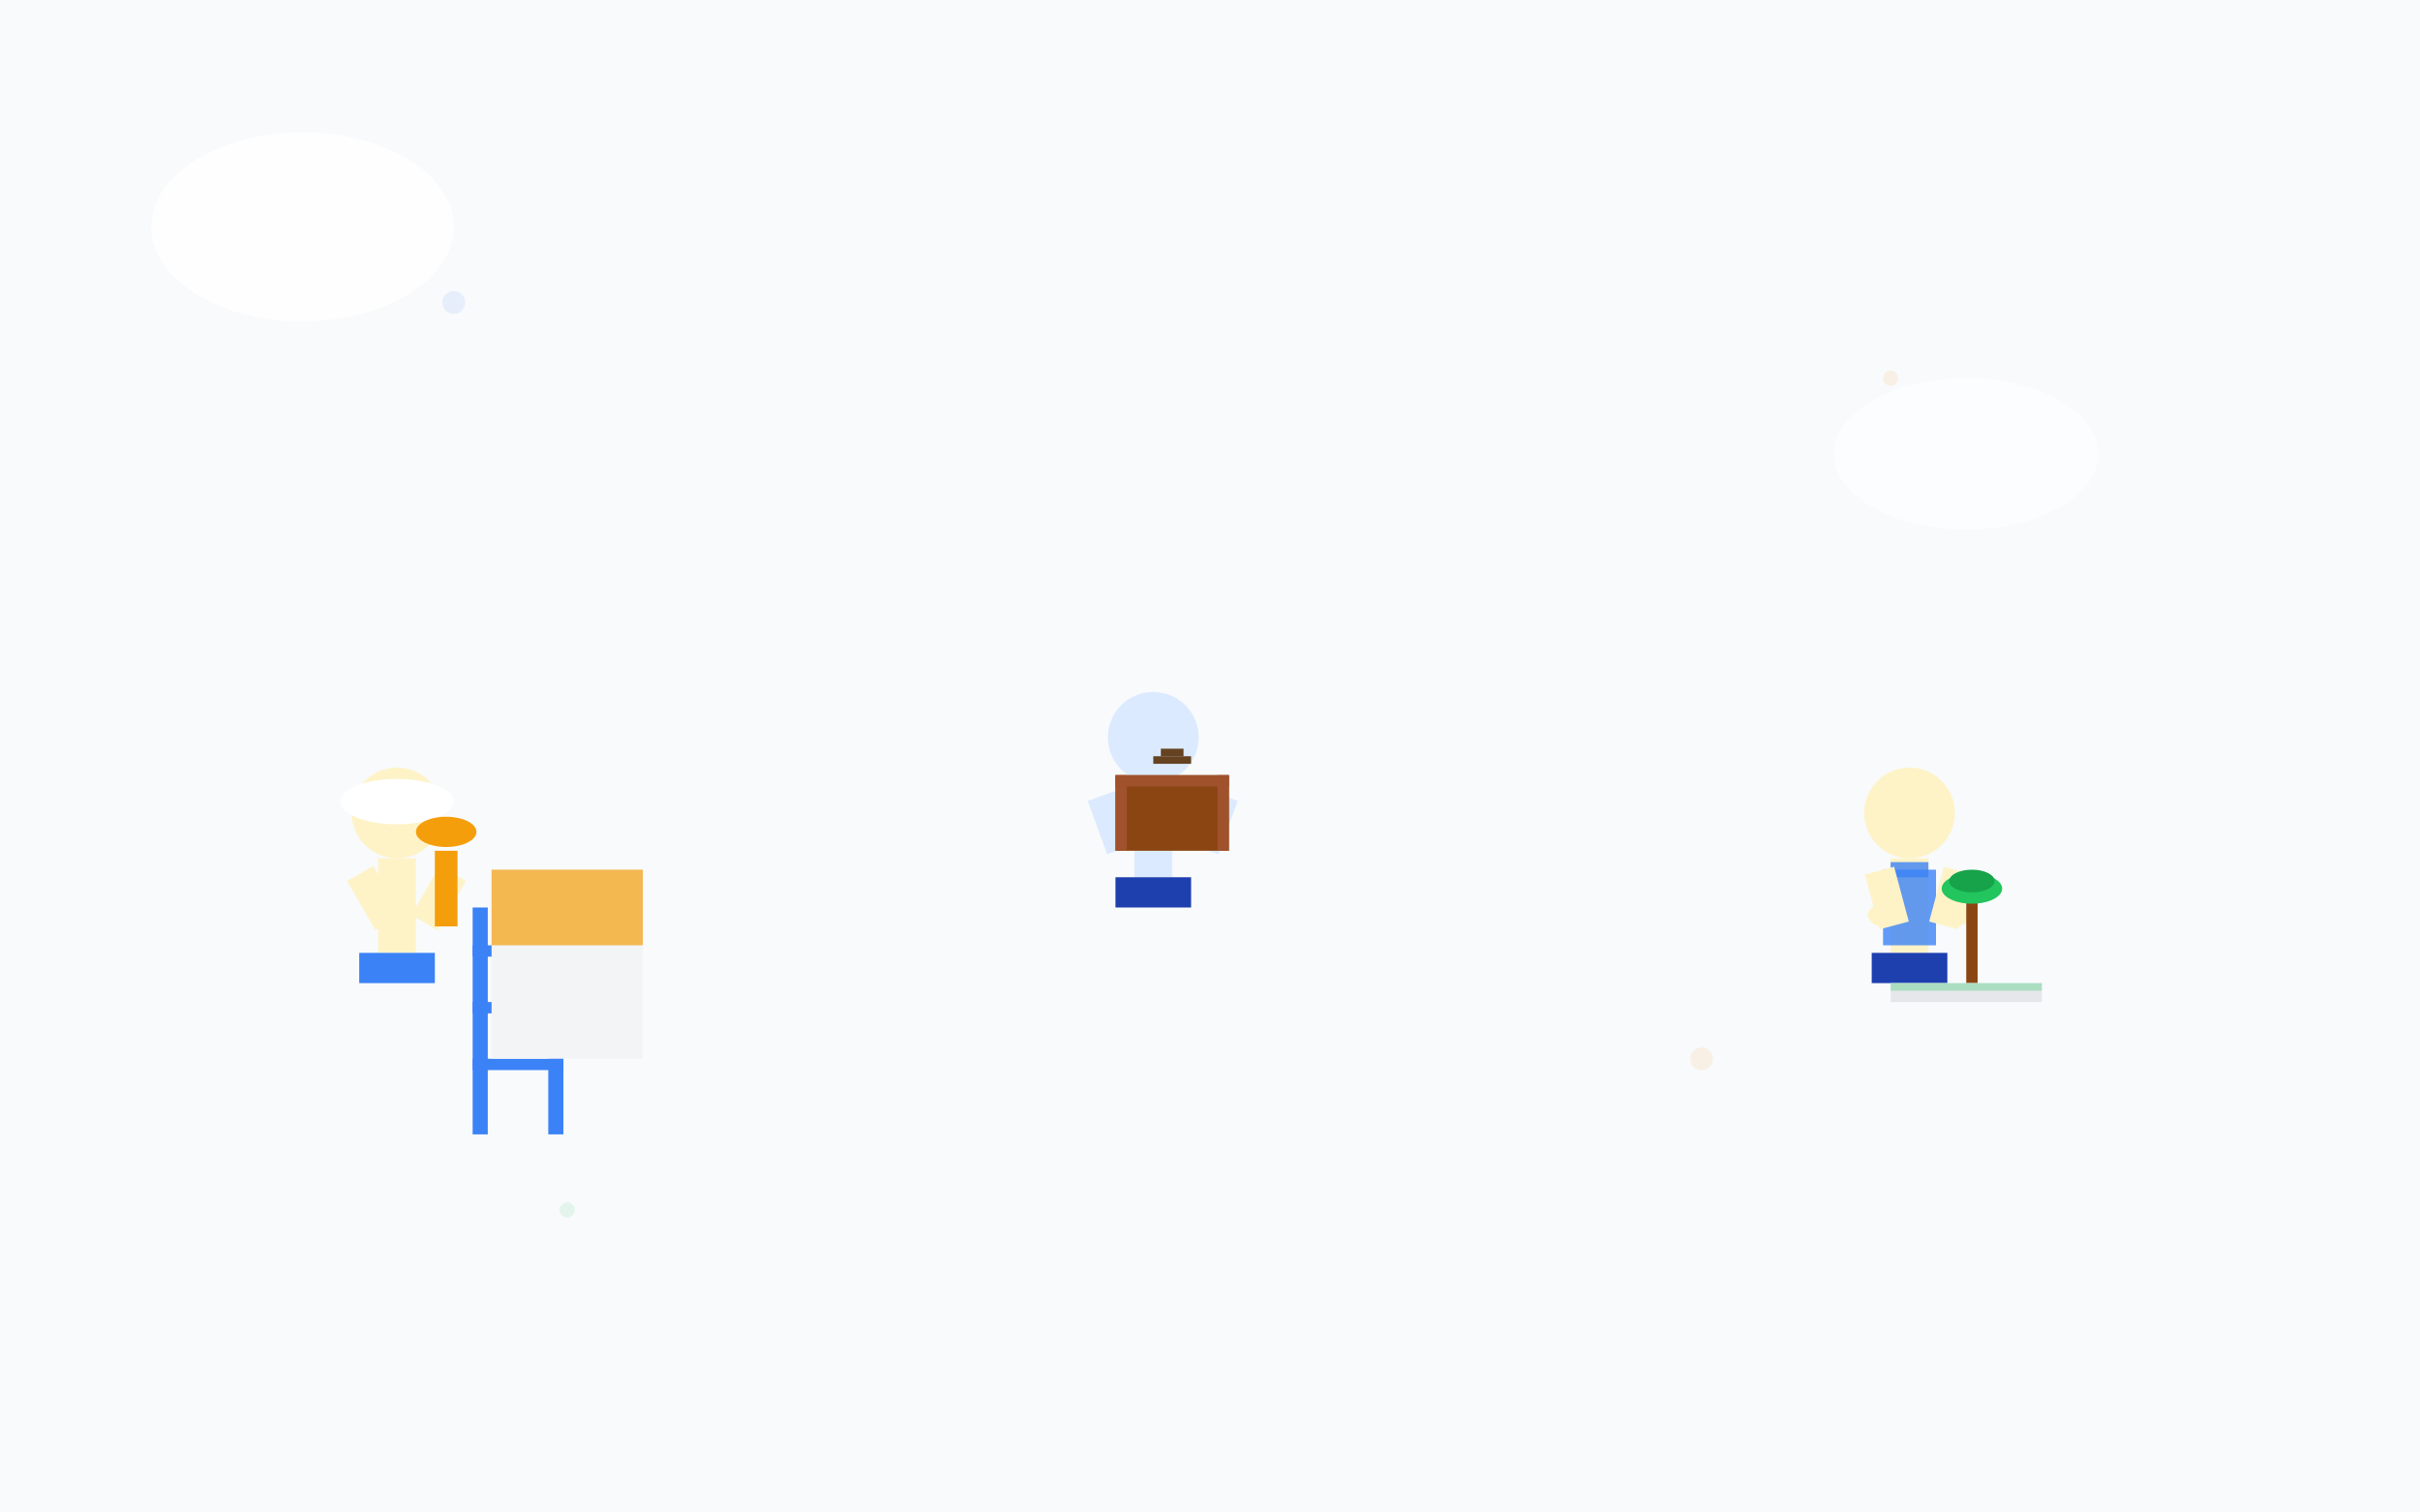 <svg width="640" height="400" viewBox="0 0 640 400" fill="none" xmlns="http://www.w3.org/2000/svg">
  <!-- Background -->
  <rect width="640" height="400" fill="#F8FAFC"/>
  
  <!-- Cloud decorations -->
  <ellipse cx="80" cy="60" rx="40" ry="25" fill="white" opacity="0.8"/>
  <ellipse cx="520" cy="120" rx="35" ry="20" fill="white" opacity="0.6"/>
  
  <!-- Person 1: Painting (left) -->
  <g transform="translate(80, 200)">
    <!-- Person -->
    <circle cx="25" cy="15" r="12" fill="#FEF3C7"/> <!-- Head with hat -->
    <rect x="20" y="27" width="10" height="25" fill="#FEF3C7"/> <!-- Body -->
    <rect x="15" y="52" width="20" height="8" fill="#3B82F6"/> <!-- Pants -->
    
    <!-- Hat -->
    <ellipse cx="25" cy="12" rx="15" ry="6" fill="white"/>
    <rect x="20" y="12" width="10" height="3" fill="white"/>
    
    <!-- Arms -->
    <rect x="15" y="30" width="8" height="15" fill="#FEF3C7" transform="rotate(-30 19 37.5)"/> <!-- Left arm -->
    <rect x="32" y="30" width="8" height="15" fill="#FEF3C7" transform="rotate(30 36 37.5)"/> <!-- Right arm -->
    
    <!-- Ladder -->
    <rect x="45" y="40" width="4" height="60" fill="#3B82F6"/> <!-- Left ladder rail -->
    <rect x="65" y="40" width="4" height="60" fill="#3B82F6"/> <!-- Right ladder rail -->
    <rect x="45" y="50" width="24" height="3" fill="#3B82F6"/> <!-- Step 1 -->
    <rect x="45" y="65" width="24" height="3" fill="#3B82F6"/> <!-- Step 2 -->
    <rect x="45" y="80" width="24" height="3" fill="#3B82F6"/> <!-- Step 3 -->
    
    <!-- Painting roller -->
    <rect x="35" y="25" width="6" height="20" fill="#F59E0B"/> <!-- Roller handle -->
    <ellipse cx="38" cy="20" rx="8" ry="4" fill="#F59E0B"/> <!-- Roller -->
    
    <!-- Wall being painted -->
    <rect x="50" y="30" width="40" height="50" fill="#F3F4F6"/> <!-- Wall -->
    <rect x="50" y="30" width="40" height="20" fill="#F59E0B" opacity="0.7"/> <!-- Painted area -->
  </g>
  
  <!-- Person 2: Carrying box (center) -->
  <g transform="translate(280, 180)">
    <!-- Person -->
    <circle cx="25" cy="15" r="12" fill="#DBEAFE"/> <!-- Head -->
    <rect x="20" y="27" width="10" height="25" fill="#DBEAFE"/> <!-- Body -->
    <rect x="15" y="52" width="20" height="8" fill="#1E40AF"/> <!-- Pants -->
    
    <!-- Arms holding box -->
    <rect x="10" y="30" width="8" height="15" fill="#DBEAFE" transform="rotate(-20 14 37.5)"/> <!-- Left arm -->
    <rect x="37" y="30" width="8" height="15" fill="#DBEAFE" transform="rotate(20 41 37.5)"/> <!-- Right arm -->
    
    <!-- Box -->
    <rect x="15" y="25" width="30" height="20" fill="#8B4513"/> <!-- Box body -->
    <rect x="15" y="25" width="30" height="3" fill="#A0522D"/> <!-- Box top -->
    <rect x="15" y="25" width="3" height="20" fill="#A0522D"/> <!-- Box left side -->
    <rect x="42" y="25" width="3" height="20" fill="#A0522D"/> <!-- Box right side -->
    
    <!-- Box handle -->
    <rect x="25" y="20" width="10" height="2" fill="#654321"/>
    <rect x="27" y="18" width="6" height="2" fill="#654321"/>
  </g>
  
  <!-- Person 3: Cleaning (right) -->
  <g transform="translate(480, 200)">
    <!-- Person -->
    <circle cx="25" cy="15" r="12" fill="#FEF3C7"/> <!-- Head -->
    <rect x="20" y="27" width="10" height="25" fill="#FEF3C7"/> <!-- Body -->
    <rect x="15" y="52" width="20" height="8" fill="#1E40AF"/> <!-- Pants -->
    
    <!-- Apron -->
    <rect x="18" y="30" width="14" height="20" fill="#3B82F6" opacity="0.8"/> <!-- Apron body -->
    <rect x="20" y="28" width="10" height="4" fill="#3B82F6" opacity="0.8"/> <!-- Apron top -->
    
    <!-- Arms -->
    <rect x="15" y="30" width="8" height="15" fill="#FEF3C7" transform="rotate(-15 19 37.5)"/> <!-- Left arm -->
    <rect x="32" y="30" width="8" height="15" fill="#FEF3C7" transform="rotate(15 36 37.5)"/> <!-- Right arm -->
    
    <!-- Gloves -->
    <ellipse cx="18" cy="42" rx="4" ry="3" fill="#FEF3C7"/> <!-- Left glove -->
    <ellipse cx="37" cy="42" rx="4" ry="3" fill="#FEF3C7"/> <!-- Right glove -->
    
    <!-- Mop -->
    <rect x="40" y="35" width="3" height="25" fill="#8B4513"/> <!-- Mop handle -->
    <ellipse cx="41.5" cy="35" rx="8" ry="4" fill="#22C55E"/> <!-- Mop head -->
    <ellipse cx="41.5" cy="33" rx="6" ry="3" fill="#16A34A"/> <!-- Mop inner -->
    
    <!-- Floor -->
    <rect x="20" y="60" width="40" height="5" fill="#E5E7EB"/> <!-- Floor -->
    <rect x="20" y="60" width="40" height="2" fill="#22C55E" opacity="0.3"/> <!-- Cleaned area -->
  </g>
  
  <!-- Decorative elements -->
  <g opacity="0.1">
    <!-- Small decorative circles -->
    <circle cx="120" cy="80" r="3" fill="#3B82F6"/>
    <circle cx="500" cy="100" r="2" fill="#F59E0B"/>
    <circle cx="150" cy="320" r="2" fill="#22C55E"/>
    <circle cx="450" cy="280" r="3" fill="#F59E0B"/>
  </g>
</svg>
